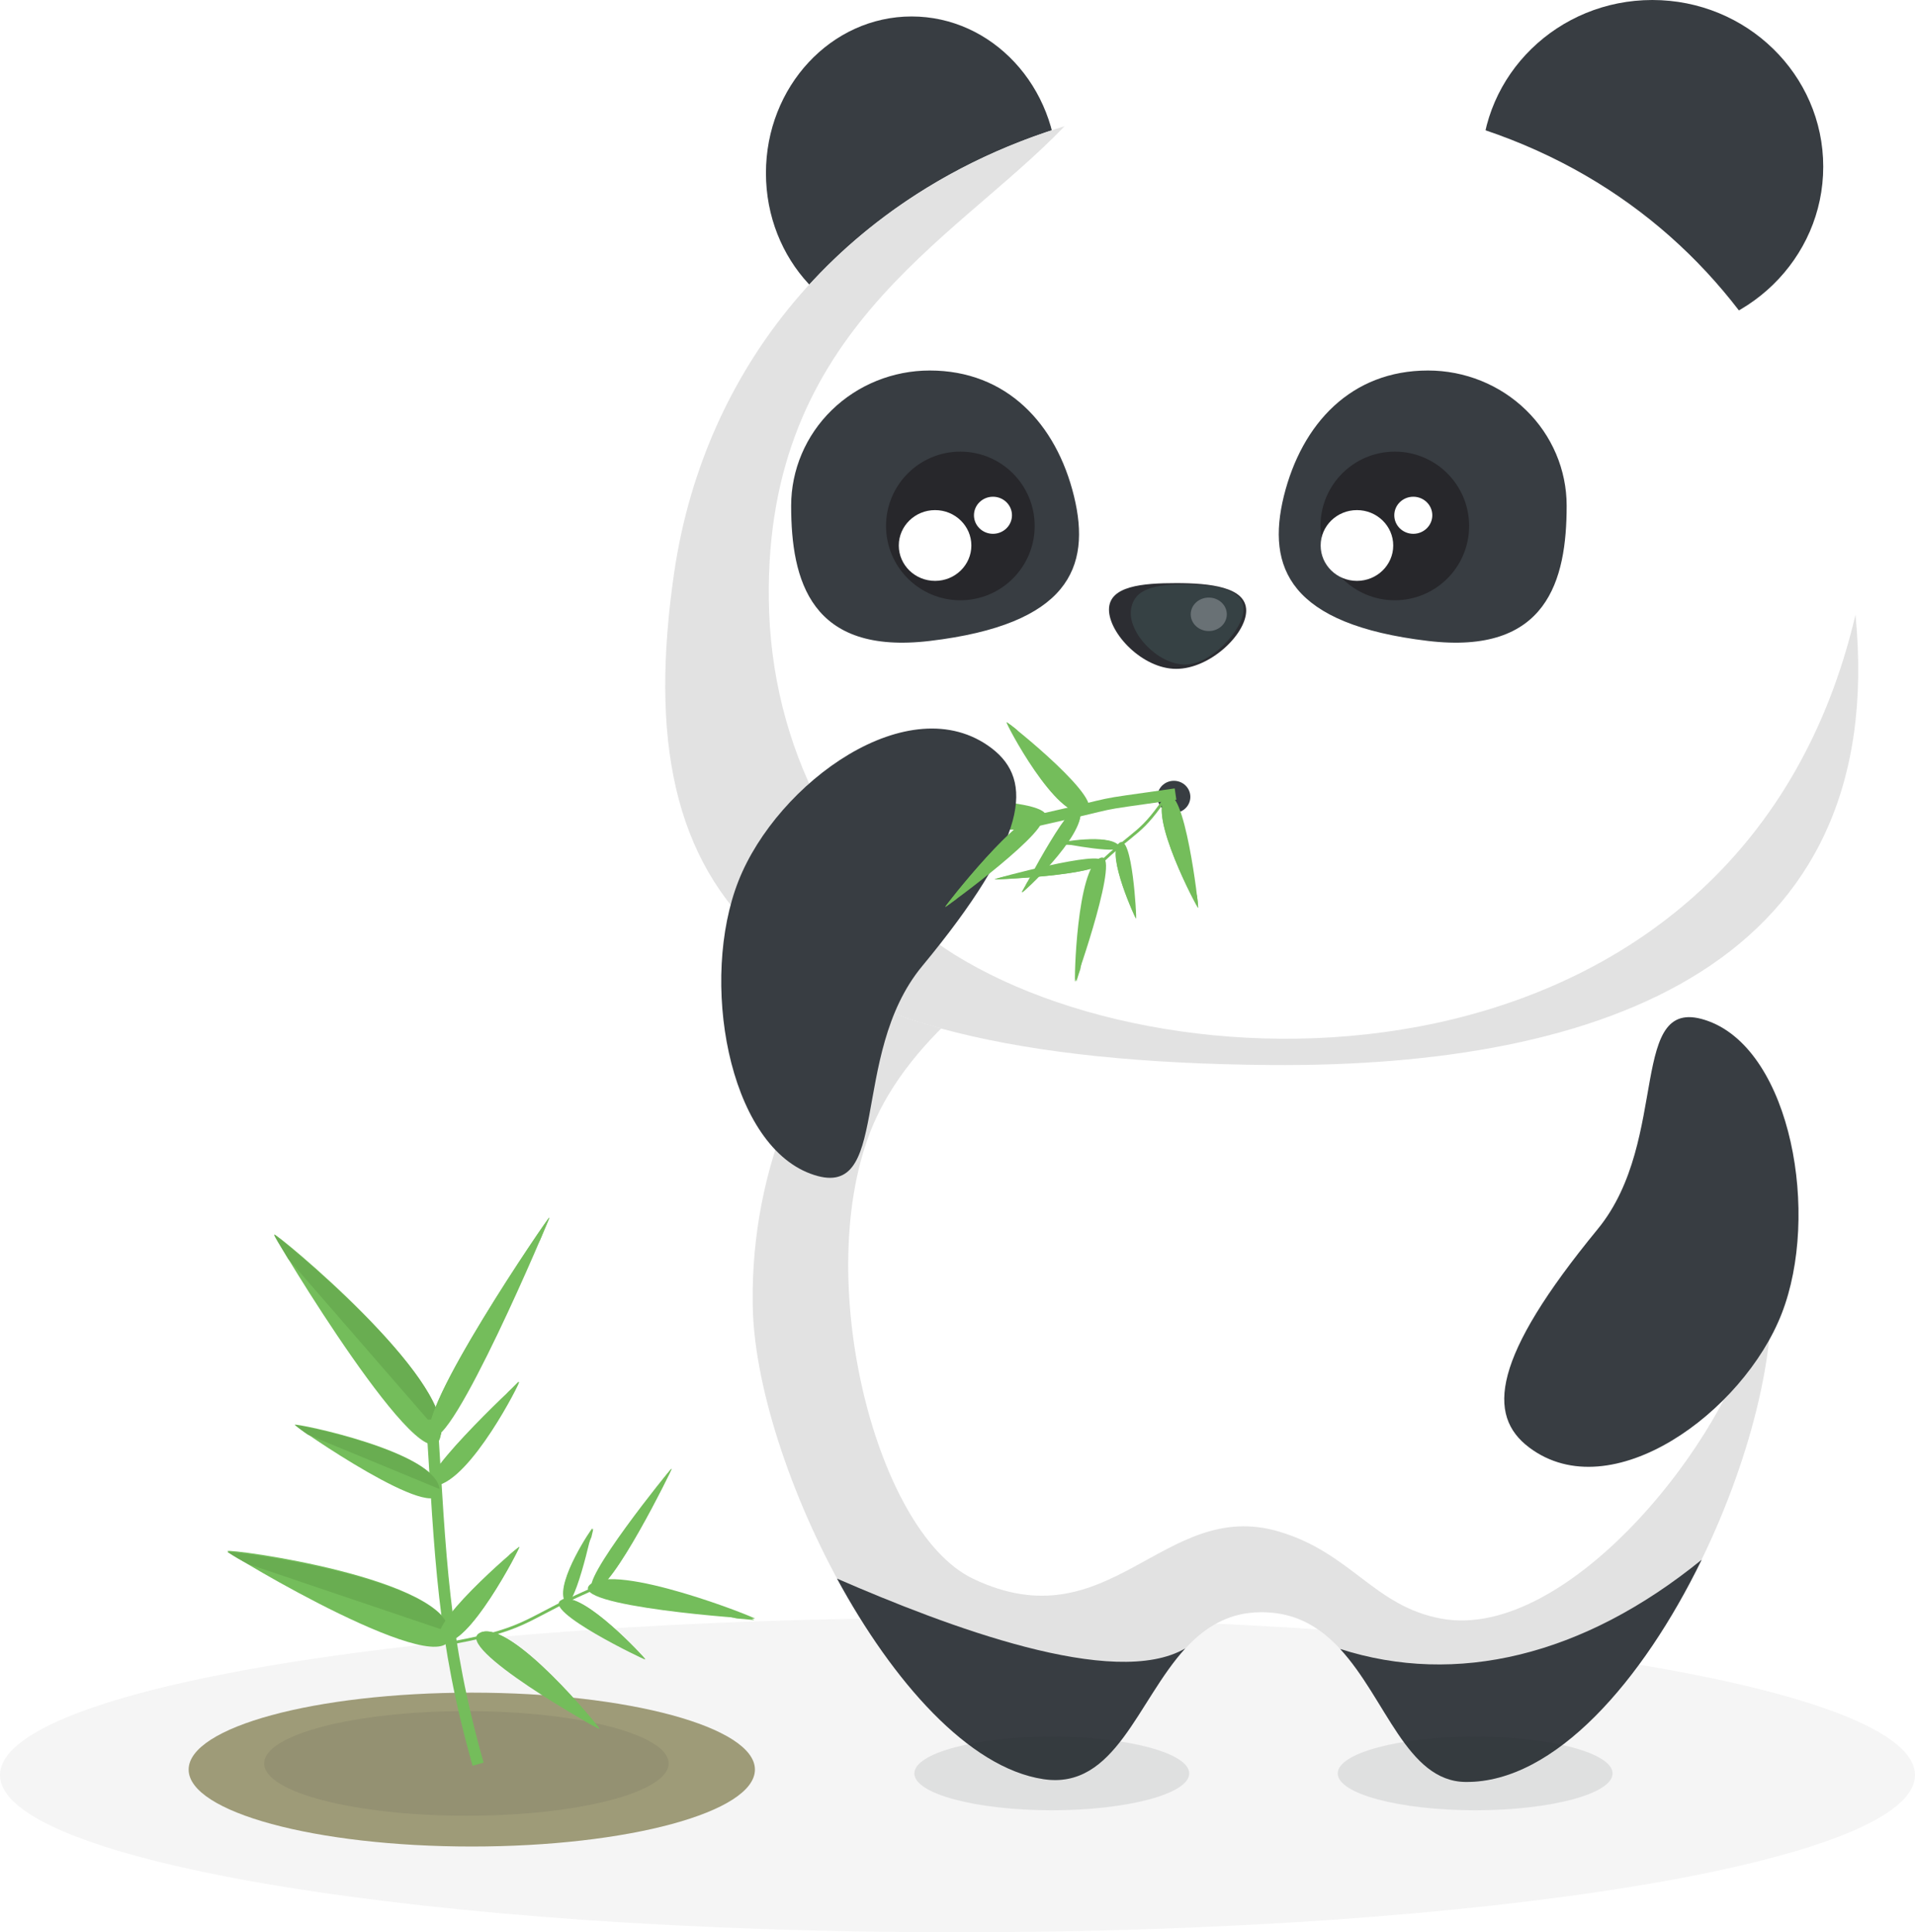 <svg width="335" height="338" viewBox="0 0 335 338" version="1.1" xmlns="http://www.w3.org/2000/svg" xmlns:xlink="http://www.w3.org/1999/xlink">
    <style>
        #panda_eat_shadow { filter: url(#panda_eat_filter0_d); }
        #panda_eat_shadow_left { filter: url(#panda_eat_filter1_d); }
        #panda_eat_shadow_right { filter: url(#panda_eat_filter2_d); }

        <!--mouth-->
        #panda_eat_mouth {
        animation: panda_eat_mouth 0.8s infinite alternate ease;
        }
        @keyframes panda_eat_mouth {
        0%   { transform: scale(1); }
        100%   { transform: scale(1.3); }
        }

        <!--bamboo-->
        #panda_eat_41, #panda_eat_42,
        #panda_eat_39, #panda_eat_40,
        #panda_eat_32, #panda_eat_33
        {
        animation: leaf_2 1s infinite alternate ease;
        }
        #panda_eat_30, #panda_eat_31
        {
        transform-origin: right;
        animation: leaf_2 1s infinite alternate ease;
        }

        @keyframes leaf_2 {
        0%   { transform: rotate(0deg); }
        100%   { transform: rotate(15deg); }
        }

        #panda_eat_27, #panda_eat_bamboo_small,
        #panda_eat_45, #panda_eat_46,
        #panda_eat_37, #panda_eat_38,
        #panda_eat_35, #panda_eat_36
        {
        transform-origin: bottom;
        animation: leaf_2_stroke 1s infinite alternate ease;
        animation-delay: 0.5s;
        }

        @keyframes leaf_2_stroke {
        0%   { transform: rotate(0deg); }
        100%   { transform: scaleY(0.98) rotate(3deg); }
        }

        <!--hand-left-->
        #panda_eat_left_hand
        {
        transform-origin: bottom;
        animation: hand_2_eat 1s infinite alternate ease;
        }

        @keyframes hand_2_eat {
        0%   { transform: rotate(0deg); }
        100%   { transform: rotate(1.5deg); }
        }

        <!--hand-right-->
        #panda_eat_right_hand
        {
        transform-origin: top;
        animation: hand_2_tummy 6s infinite ease;
        }

        @keyframes hand_2_tummy {
        0%   { transform: rotate(0deg); }
        25%   { transform: rotate(45deg) translate(-5px, 10px); }
        35%   { transform: rotate(40deg) translate(-7px, 10px); }
        45%   { transform: rotate(45deg) translate(-8px, 10px); }
        55%   { transform: rotate(40deg) translate(-6px, 10px); }
        65%   { transform: rotate(45deg) translate(-5px, 10px); }
        75%   { transform: rotate(40deg) translate(-5px, 10px); }
        85%   { transform: rotate(45deg) translate(-5px, 10px); }
        100%   { transform: rotate(0); }
        }

        <!--eye and near-->
        #panda_eat_16, #panda_eat_9, #panda_eat_6, #panda_eat_5, #panda_eat_4 {
        transform-origin: center;
        animation: eye_2 1s infinite alternate ease;
        }

        @keyframes eye_2 {
        0%   { transform: rotateX(0deg); }
        100%   { transform: rotateX(15deg); }
        }

    </style>
<g id="Canvas" transform="translate(6639 -1645)">
<g id="panda with bamboo">
<g id="Panda eats">
<g id="panda_eat_shadow">
<use xlink:href="#panda_eat_0_fill" transform="translate(-6639 1928)" fill="#333333" fill-opacity="0.05"/>
</g>
<g id="leaf_three">
<use xlink:href="#panda_eat_1_fill" transform="translate(-6498.03 1804.51)" fill="#91CE6A"/>
</g>
<g id="leaf_two">
<use xlink:href="#panda_eat_2_fill" transform="translate(-6497.3 1804.56)" fill="#80B25F"/>
</g>
<g id="body_eating_panda">
<g id="body">
<use xlink:href="#panda_eat_3_fill" transform="translate(-6507.33 1784.85)" fill="#E2E2E2"/>
</g>
<g id="panda_eat_4">
<use xlink:href="#panda_eat_4_fill" transform="translate(-6490.62 1793.69)" fill="#FFFFFF"/>
</g>
</g>
<g id="panda_eat_5">
<use xlink:href="#panda_eat_5_fill" transform="translate(-6505.01 1647.88)" fill="#383D42"/>
</g>
<g id="panda_eat_6">
<use xlink:href="#panda_eat_6_fill" transform="translate(-6379.85 1645)" fill="#383D42"/>
</g>
<g id="head_eating_panda">
<g id="head">
<use xlink:href="#panda_eat_7_fill" transform="translate(-6522.59 1661.91)" fill="#FFFFFF"/>
</g>
<g id="head_shadow">
<use xlink:href="#panda_eat_8_fill" transform="translate(-6522.63 1667.08)" fill="#E2E2E2"/>
</g>
</g>
<g id="left_eye">
<g id="panda_eat_9">
<use xlink:href="#panda_eat_9_fill" transform="translate(-6500.6 1709.81)" fill="#383D42"/>
</g>
<g id="Vector">
<use xlink:href="#panda_eat_10_fill" transform="translate(-6484 1724)" fill="#27272B"/>
</g>
<g id="Vector">
<use xlink:href="#panda_eat_11_fill" transform="translate(-6468.62 1731.89)" fill="#FFFFFF"/>
</g>
<g id="Vector">
<use xlink:href="#panda_eat_12_fill" transform="translate(-6481.77 1734.23)" fill="#FFFFFF"/>
</g>
</g>
<g id="nose">
<g id="Vector">
<use xlink:href="#panda_eat_13_fill" transform="translate(-6445 1747)" fill="#2C2D32"/>
</g>
<g id="Vector">
<use xlink:href="#panda_eat_14_fill" transform="translate(-6441.19 1747.23)" fill="#364144"/>
</g>
<g id="Vector">
<use xlink:href="#panda_eat_15_fill" transform="translate(-6430.7 1749.53)" fill="#697175"/>
</g>
</g>
<g id="right_eye">
<g id="panda_eat_16">
<use xlink:href="#panda_eat_16_fill" transform="translate(-6415.3 1709.81)" fill="#383D42"/>
</g>
<g id="Vector">
<use xlink:href="#panda_eat_17_fill" transform="translate(-6408 1724)" fill="#27272B"/>
</g>
<g id="Vector">
<use xlink:href="#panda_eat_18_fill" transform="translate(-6395.09 1731.89)" fill="#FFFFFF"/>
</g>
<g id="Vector">
<use xlink:href="#panda_eat_19_fill" transform="translate(-6407.97 1734.23)" fill="#FFFFFF"/>
</g>
</g>
<g id="left_leg">
<use xlink:href="#panda_eat_20_fill" transform="translate(-6492.58 1921.13)" fill="#383D42"/>
</g>
<g id="right_leg">
<use xlink:href="#panda_eat_21_fill" transform="translate(-6404.56 1917.83)" fill="#383D42"/>
</g>
<g id="panda_eat_shadow_left" opacity="0.2">
<use xlink:href="#panda_eat_22_fill" transform="translate(-6479.05 1948.77)" fill="#22252B" fill-opacity="0.5"/>
</g>
<g id="panda_eat_shadow_right" opacity="0.2">
<use xlink:href="#panda_eat_23_fill" transform="translate(-6404.99 1948.77)" fill="#22252B" fill-opacity="0.5"/>
</g>
<g id="panda_eat_mouth">
<use xlink:href="#panda_eat_24_fill" transform="translate(-6436.53 1781.58)" fill="#383D42"/>
</g>
<g id="panda_eat_bamboo">
<g id="Vector">
<use xlink:href="#panda_eat_25_fill" transform="matrix(0.709 0.706 0.677 -0.736 -6477.37 1784.78)" fill="#74BD5B"/>
</g>
<g id="Vector">
<use xlink:href="#panda_eat_26_fill" transform="matrix(0.709 0.706 0.677 -0.736 -6477.34 1784.77)" fill="#74BD5B"/>
</g>
<g id="panda_eat_27">
<use xlink:href="#panda_eat_27_stroke" transform="matrix(0.729 0.685 0.692 -0.722 -6458.59 1788.75)" fill="#74BD5B"/>
</g>
<g id="Vector">
<use xlink:href="#panda_eat_28_fill" transform="matrix(0.729 0.685 0.692 -0.722 -6462.83 1798.67)" fill="#74BD5B"/>
</g>
<g id="Vector">
<use xlink:href="#panda_eat_29_fill" transform="matrix(0.729 0.685 0.692 -0.722 -6462 1799.45)" fill="#74BD5B"/>
</g>
<g id="panda_eat_30">
<use xlink:href="#panda_eat_30_fill" transform="matrix(0.729 0.685 0.692 -0.722 -6465.46 1773.98)" fill="#74BD5B"/>
</g>
<g id="panda_eat_31">
<use xlink:href="#panda_eat_31_fill" transform="matrix(0.729 0.685 0.692 -0.722 -6465.38 1774.01)" fill="#74BD5B"/>
</g>
<g id="panda_eat_32">
<use xlink:href="#panda_eat_32_fill" transform="matrix(0.128 0.992 0.993 -0.119 -6453.62 1795.88)" fill="#74BD5B"/>
</g>
<g id="panda_eat_33">
<use xlink:href="#panda_eat_33_fill" transform="matrix(0.128 0.992 0.993 -0.119 -6453.42 1795.99)" fill="#74BD5B"/>
</g>
<g id="Vector">
<use xlink:href="#panda_eat_34_stroke" transform="matrix(0.128 0.992 0.993 -0.119 -6448.61 1785.14)" fill="#74BD5B"/>
</g>
<g id="panda_eat_35">
<use xlink:href="#panda_eat_35_fill" transform="matrix(0.128 0.992 0.993 -0.119 -6465.22 1797.19)" fill="#74BD5B"/>
</g>
<g id="panda_eat_36">
<use xlink:href="#panda_eat_36_fill" transform="matrix(0.128 0.992 0.993 -0.119 -6465.1 1798.12)" fill="#74BD5B"/>
</g>
<g id="panda_eat_37">
<use xlink:href="#panda_eat_37_fill" transform="matrix(0.128 0.992 0.993 -0.119 -6453.62 1792.3)" fill="#74BD5B"/>
</g>
<g id="panda_eat_38">
<use xlink:href="#panda_eat_38_fill" transform="matrix(0.128 0.992 0.993 -0.119 -6453.59 1792.38)" fill="#74BD5B"/>
</g>
<g id="panda_eat_39">
<use xlink:href="#panda_eat_39_fill" transform="matrix(0.128 0.992 0.993 -0.119 -6444.11 1792.44)" fill="#74BD5B"/>
</g>
<g id="panda_eat_40">
<use xlink:href="#panda_eat_40_fill" transform="matrix(0.128 0.992 0.993 -0.119 -6444.13 1792.63)" fill="#74BD5B"/>
</g>
<g id="panda_eat_41">
<use xlink:href="#panda_eat_41_fill" transform="matrix(0.128 0.992 0.993 -0.119 -6436.15 1784.35)" fill="#74BD5B"/>
</g>
<g id="panda_eat_42">
<use xlink:href="#panda_eat_42_fill" transform="matrix(0.128 0.992 0.993 -0.119 -6436.1 1784.64)" fill="#74BD5B"/>
</g>
</g>
<g id="panda_eat_right_hand">
<use xlink:href="#panda_eat_43_fill" transform="matrix(-1 0.004 -0.004 -1 -6324.2 1901.43)" fill="#383D42"/>
</g>
<g id="panda_eat_left_hand">
<use xlink:href="#panda_eat_44_fill" transform="translate(-6512.83 1772.44)" fill="#383D42"/>
</g>
<g id="panda_eat_45">
<use xlink:href="#panda_eat_45_fill" transform="matrix(0.754 0.656 0.688 -0.725 -6474.21 1803.13)" fill="#74BD5B"/>
</g>
<g id="panda_eat_46">
<use xlink:href="#panda_eat_46_fill" transform="matrix(0.754 0.656 0.688 -0.725 -6474.21 1803.15)" fill="#74BD5B"/>
</g>
</g>
<g id="ground">
<g id="Ellipse">
<use xlink:href="#panda_eat_47_fill" transform="translate(-6606 1941.08)" fill="#9E9B78"/>
</g>
<g id="Ellipse">
<use xlink:href="#panda_eat_48_fill" transform="translate(-6592.79 1944.31)" fill="#949172"/>
</g>
</g>
<g id="panda_eat_bamboo_small">
<g id="Vector">
<use xlink:href="#panda_eat_49_fill" transform="matrix(0.865 0.502 -0.508 0.862 -6591.01 1860.92)" fill="#74BD5B"/>
</g>
<g id="Vector">
<use xlink:href="#panda_eat_50_fill" transform="matrix(0.865 0.502 -0.508 0.862 -6591.01 1860.97)" fill="#69AD51"/>
</g>
<g id="Vector">
<use xlink:href="#panda_eat_51_stroke" transform="matrix(0.865 0.502 -0.508 0.862 -6563.46 1893.29)" fill="#74BD5B"/>
</g>
<g id="Vector">
<use xlink:href="#panda_eat_52_fill" transform="matrix(0.865 0.502 -0.508 0.862 -6543.81 1857.46)" fill="#74BD5B"/>
</g>
<g id="Vector">
<use xlink:href="#panda_eat_53_fill" transform="matrix(0.865 0.502 -0.508 0.862 -6543.78 1857.45)" fill="#74BD5B"/>
</g>
<g id="Vector">
<use xlink:href="#panda_eat_54_fill" transform="matrix(0.865 0.502 -0.508 0.862 -6552.31 1884.32)" fill="#74BD5B"/>
</g>
<g id="Vector">
<use xlink:href="#panda_eat_55_fill" transform="matrix(0.865 0.502 -0.508 0.862 -6550.99 1885.09)" fill="#74BD5B"/>
</g>
<g id="Vector">
<use xlink:href="#panda_eat_56_fill" transform="matrix(0.865 0.502 -0.508 0.862 -6584.98 1890.04)" fill="#74BD5B"/>
</g>
<g id="Vector">
<use xlink:href="#panda_eat_57_fill" transform="matrix(0.865 0.502 -0.508 0.862 -6584.92 1890.13)" fill="#69AD51"/>
</g>
<g id="Vector">
<use xlink:href="#panda_eat_58_fill" transform="matrix(0.865 0.502 -0.508 0.862 -6594.33 1908.07)" fill="#74BD5B"/>
</g>
<g id="Vector">
<use xlink:href="#panda_eat_59_fill" transform="matrix(0.865 0.502 -0.508 0.862 -6594.35 1908.16)" fill="#69AD51"/>
</g>
<g id="Vector">
<use xlink:href="#panda_eat_60_fill" transform="matrix(0.865 0.502 -0.508 0.862 -6552.13 1913.26)" fill="#74BD5B"/>
</g>
<g id="Vector">
<use xlink:href="#panda_eat_61_fill" transform="matrix(0.865 0.502 -0.508 0.862 -6550.81 1914.05)" fill="#74BD5B"/>
</g>
<g id="Vector">
<use xlink:href="#panda_eat_62_fill" transform="matrix(0.865 0.502 -0.508 0.862 -6531.11 1914.1)" fill="#74BD5B"/>
</g>
<g id="Vector">
<use xlink:href="#panda_eat_63_fill" transform="matrix(0.865 0.502 -0.508 0.862 -6531.08 1914.4)" fill="#74BD5B"/>
</g>
<g id="Vector">
<use xlink:href="#panda_eat_64_stroke" transform="matrix(0.865 0.502 -0.508 0.862 -6548.67 1913.58)" fill="#74BD5B"/>
</g>
<g id="Vector">
<use xlink:href="#panda_eat_65_fill" transform="matrix(0.865 0.502 -0.508 0.862 -6523.39 1900.8)" fill="#74BD5B"/>
</g>
<g id="Vector">
<use xlink:href="#panda_eat_66_fill" transform="matrix(0.865 0.502 -0.508 0.862 -6522.31 1901.43)" fill="#74BD5B"/>
</g>
<g id="Vector">
<use xlink:href="#panda_eat_67_fill" transform="matrix(0.865 0.502 -0.508 0.862 -6535.5 1912.25)" fill="#74BD5B"/>
</g>
<g id="Vector">
<use xlink:href="#panda_eat_68_fill" transform="matrix(0.865 0.502 -0.508 0.862 -6535.43 1912.33)" fill="#74BD5B"/>
</g>
<g id="Vector">
<use xlink:href="#panda_eat_69_fill" transform="matrix(0.865 0.502 -0.508 0.862 -6540.34 1923.78)" fill="#74BD5B"/>
</g>
<g id="Vector">
<use xlink:href="#panda_eat_70_fill" transform="matrix(0.865 0.502 -0.508 0.862 -6540.1 1923.86)" fill="#74BD5B"/>
</g>
<g id="Vector">
<use xlink:href="#panda_eat_71_fill" transform="matrix(0.865 0.502 -0.508 0.862 -6554.48 1929.2)" fill="#74BD5B"/>
</g>
<g id="Vector">
<use xlink:href="#panda_eat_72_fill" transform="matrix(0.865 0.502 -0.508 0.862 -6554.15 1929.41)" fill="#74BD5B"/>
</g>
</g>
</g>
</g>
<defs>
    <filter id="panda_eat_filter0_d" filterUnits="userSpaceOnUse" x="-6649" y="1918" width="355" height="75" color-interpolation-filters="sRGB">
        <feGaussianBlur stdDeviation="3"/>
    </filter>
    <filter id="panda_eat_filter1_d" filterUnits="userSpaceOnUse" x="-6490" y="1938" width="70" height="34" color-interpolation-filters="sRGB">
        <feGaussianBlur stdDeviation="3"/>
    </filter>
    <filter id="panda_eat_filter2_d" filterUnits="userSpaceOnUse" x="-6415" y="1938" width="69" height="34" color-interpolation-filters="sRGB">
        <feGaussianBlur stdDeviation="3"/>
    </filter>
<path id="panda_eat_0_fill" d="M 335 27.5C 335 42.688 260.008 55 167.5 55C 74.992 55 0 42.688 0 27.5C 0 12.312 74.992 0 167.5 0C 260.008 0 335 12.312 335 27.5Z"/>
<path id="panda_eat_1_fill" d="M 0.488 31.884C -4.672 26.127 32.804 -0.24 33.063 0.002C 33.322 0.244 5.96 38.147 0.488 31.884Z"/>
<path id="panda_eat_2_fill" d="M 28.83 2.305L 9.22322e-06 32.124C 6.001 37.051 32.478 0.147 32.327 1.15639e-05C 31.113 0.695 29.944 1.465 28.83 2.305L 28.83 2.305Z"/>
<path id="panda_eat_3_fill" d="M 178.2 87.846C 178.2 118.045 151.734 172.105 124.695 171.842C 110.394 171.705 108.958 143.885 90.803 142.243C 69.01 140.275 69.01 174.115 50.866 171.368C 25.91 167.621 0.005 115.708 0.005 87.846C -0.124 76.356 2.084 64.955 6.504 54.302C 10.923 43.65 17.465 33.959 25.752 25.788C 34.038 17.619 43.904 11.133 54.778 6.706C 65.653 2.279 77.319 -9.60614e-06 89.103 -9.60614e-06C 100.887 -9.60614e-06 112.553 2.279 123.427 6.706C 134.302 11.133 144.167 17.619 152.454 25.788C 160.74 33.959 167.282 43.65 171.702 54.302C 176.121 64.955 178.33 76.356 178.2 87.846L 178.2 87.846Z"/>
<path id="panda_eat_4_fill" d="M 159.236 80.007C 155.037 102.195 126.013 138.53 103.756 134.446C 91.98 132.288 87.986 122.92 75.282 119.194C 55.13 113.279 45.782 138.898 21.831 127.457C 4.388 119.12 -6.999 72.523 4.896 46.861C 18.927 16.61 75.725 -8.367 111.97 2.653C 148.216 13.674 165 49.798 159.236 80.007Z"/>
<path id="panda_eat_5_fill" d="M 25.487 54.795C 39.563 54.795 50.974 42.528 50.974 27.397C 50.974 12.266 39.563 0 25.487 0C 11.411 0 0 12.266 0 27.397C 0 42.528 11.411 54.795 25.487 54.795Z"/>
<path id="panda_eat_6_fill" d="M 29.899 58.313C 46.411 58.313 59.798 45.259 59.798 29.156C 59.798 13.054 46.411 0 29.899 0C 13.386 0 0 13.054 0 29.156C 0 45.259 13.386 58.313 29.899 58.313Z"/>
<path id="panda_eat_7_fill" d="M 208.142 89.816C 214.618 151.507 164.567 169.896 105.741 169.391C 17.383 168.633 -6.784 140.782 1.538 83.427C 8.564 35.009 49.03 -8.99416e-06 105.741 -8.99416e-06C 169.414 0.042 203.274 43.282 208.142 89.816Z"/>
<path id="panda_eat_8_fill" d="M 50.567 144.876C 32.519 133.656 19.178 111.12 18.185 85.122C 16.393 36.24 50.156 20.536 69.866 -5.13952e-06C 32.422 11.42 6.97 40.819 1.541 78.248C -6.792 135.603 17.376 163.507 105.745 164.212C 164.312 164.707 214.157 146.487 208.221 85.437C 188.673 168.749 92.587 171.001 50.567 144.876Z"/>
<path id="panda_eat_9_fill" d="M 49.479 21.988C 52.533 34.493 48.497 44.419 24.254 47.303C 3.4 49.787 1.18584e-05 36.714 1.18584e-05 23.651C 1.18584e-05 17.379 2.555 11.363 7.104 6.927C 11.652 2.492 17.821 -8.99416e-06 24.254 -8.99416e-06C 37.649 -8.99416e-06 46.381 9.273 49.479 21.988Z"/>
<path id="panda_eat_10_fill" d="M 13 26C 20.18 26 26 20.18 26 13C 26 5.82 20.18 2.53616e-06 13 2.53616e-06C 5.82 2.53616e-06 0 5.82 0 13C 0 20.18 5.82 26 13 26Z"/>
<path id="panda_eat_11_fill" d="M 3.324 6.484C 5.161 6.484 6.649 5.032 6.649 3.242C 6.649 1.451 5.161 3.2122e-06 3.324 3.2122e-06C 1.488 3.2122e-06 0 1.451 0 3.242C 0 5.032 1.488 6.484 3.324 6.484Z"/>
<path id="panda_eat_12_fill" d="M 6.347 12.378C 9.852 12.378 12.694 9.607 12.694 6.189C 12.694 2.771 9.852 -3.53342e-06 6.347 -3.53342e-06C 2.842 -3.53342e-06 0 2.771 0 6.189C 0 9.607 2.842 12.378 6.347 12.378Z"/>
<path id="panda_eat_13_fill" d="M 24 4.809C 24 8.959 17.67 15 11.756 15C 5.842 15 6.62326e-06 8.783 6.62326e-06 4.632C 6.62326e-06 0.482 5.896 -6.78587e-06 11.756 -6.78587e-06C 17.616 -6.78587e-06 24 0.658 24 4.809Z"/>
<path id="panda_eat_14_fill" d="M 19.716 4.632C 19.49 8.023 14.046 14.055 9.443 14.009C 4.632 13.962 -0.432 8.45 0.029 4.512C 0.49 0.574 4.551 -6.78587e-06 9.452 -6.78587e-06C 14.353 -6.78587e-06 19.978 0.639 19.716 4.632Z"/>
<path id="panda_eat_15_fill" d="M 3.156 5.855C 4.899 5.855 6.312 4.545 6.312 2.928C 6.312 1.311 4.899 -3.11019e-06 3.156 -3.11019e-06C 1.413 -3.11019e-06 0 1.311 0 2.928C 0 4.545 1.413 5.855 3.156 5.855Z"/>
<path id="panda_eat_16_fill" d="M 0.884 21.988C -2.17 34.493 1.866 44.419 26.109 47.303C 46.963 49.787 50.363 36.714 50.363 23.651C 50.363 17.379 47.808 11.363 43.259 6.927C 38.711 2.492 32.542 -5.98319e-14 26.109 1.07609e-27C 12.671 -5.98319e-14 4.036 9.273 0.884 21.988Z"/>
<path id="panda_eat_17_fill" d="M 13 26C 20.18 26 26 20.18 26 13C 26 5.82 20.18 0 13 0C 5.82 0 0 5.82 0 13C 0 20.18 5.82 26 13 26Z"/>
<path id="panda_eat_18_fill" d="M 3.325 6.484C 5.161 6.484 6.649 5.032 6.649 3.242C 6.649 1.451 5.161 3.2122e-06 3.325 3.2122e-06C 1.488 3.2122e-06 -2.3058e-06 1.451 -2.3058e-06 3.242C -2.3058e-06 5.032 1.488 6.484 3.325 6.484Z"/>
<path id="panda_eat_19_fill" d="M 6.347 12.378C 9.852 12.378 12.694 9.607 12.694 6.189C 12.694 2.771 9.852 -3.53342e-06 6.347 -3.53342e-06C 2.842 -3.53342e-06 -2.6352e-06 2.771 -2.6352e-06 6.189C -2.6352e-06 9.607 2.842 12.378 6.347 12.378Z"/>
<path id="panda_eat_20_fill" d="M 36.105 35.082C 48.68 36.987 52.544 21.399 60.931 12.21C 48.486 19.473 19.245 8.357 3.95281e-06 -2.05581e-05C 9.768 17.978 23.034 33.114 36.105 35.082Z"/>
<path id="panda_eat_21_fill" d="M -9.22322e-06 15.61C 8.02 24.304 11.646 38.766 21.944 38.872C 37.562 39.029 52.998 21.041 63.241 2.82674e-05C 42.474 16.883 20.282 22.125 -9.22322e-06 15.61Z"/>
<path id="panda_eat_22_fill" d="M 24.044 12.883C 37.323 12.883 48.088 9.999 48.088 6.442C 48.088 2.884 37.323 0 24.044 0C 10.765 0 0 2.884 0 6.442C 0 9.999 10.765 12.883 24.044 12.883Z"/>
<path id="panda_eat_23_fill" d="M 24.044 12.883C 37.323 12.883 48.088 9.999 48.088 6.442C 48.088 2.884 37.323 0 24.044 0C 10.765 0 0 2.884 0 6.442C 0 9.999 10.765 12.883 24.044 12.883Z"/>
<path id="panda_eat_24_fill" d="M 2.882 5.621C 4.474 5.621 5.764 4.362 5.764 2.81C 5.764 1.258 4.474 -5.78196e-06 2.882 -5.78196e-06C 1.29 -5.78196e-06 0 1.258 0 2.81C 0 4.362 1.29 5.621 2.882 5.621Z"/>
<path id="panda_eat_25_fill" d="M 17.888 11.693C 19.008 18.462 0.073 0.357 0 0.017C -0.072 -0.323 16.696 4.458 17.888 11.693Z"/>
<path id="panda_eat_26_fill" d="M 1.762 1.778L 17.826 11.359C 16.24 4.285 -0.031 -0.174 3.81742e-05 0.005C 0.031 0.184 0.684 0.739 1.762 1.778Z"/>
<path id="panda_eat_27_stroke" d="M 15.637 20.194C 10.372 13.524 9.269 12.209 8.177 10.622C 7.049 8.984 6.019 7.193 0.831 -0.556L -0.831 0.556C 4.268 8.173 5.423 10.149 6.53 11.756C 7.671 13.415 8.851 14.824 14.067 21.433L 15.637 20.194Z"/>
<path id="panda_eat_28_fill" d="M 1.066 17.48C -2.325 20.172 3.446 0.151 3.596 0.001C 3.746 -0.148 4.701 14.526 1.066 17.48Z"/>
<path id="panda_eat_29_fill" d="M 1.874 1.888L 2.74489e-05 17.348C 3.448 14.189 2.473 -0.074 2.38 0C 2.286 0.075 2.211 0.748 1.874 1.888Z"/>
<path id="panda_eat_30_fill" d="M 20.801 1.58C 23.181 5.712 0.189 3.88 0.001 3.674C -0.186 3.468 18.29 -2.869 20.801 1.58Z"/>
<path id="panda_eat_31_fill" d="M 2.081 3.9L 20.613 1.376C 17.69 -2.699 -0.149 3.564 0.001 3.657C 0.689 3.779 1.383 3.861 2.081 3.9L 2.081 3.9Z"/>
<path id="panda_eat_32_fill" d="M 0.055 7.075C -1.251 11.185 20.928 0.21 21.004 0.01C 21.079 -0.191 1.412 2.791 0.055 7.075Z"/>
<path id="panda_eat_33_fill" d="M 18.813 1.005L -2.75952e-05 6.893C 1.859 2.609 20.923 -0.098 20.873 0.003C 20.823 0.103 20.069 0.379 18.813 1.005Z"/>
<path id="panda_eat_34_stroke" d="M 0.164 14.579C 3.828 11.412 5.221 9.806 6.45 7.978C 7.678 6.153 8.71 4.163 11.716 0.15L 11.315 -0.15C 8.303 3.872 7.234 5.917 6.036 7.699C 4.84 9.477 3.483 11.05 -0.163 14.201L 0.164 14.579Z"/>
<path id="panda_eat_35_fill" d="M 0.789 19.093C -1.346 19.569 1.517 0.025 1.618 7.40054e-05C 1.718 -0.025 3.125 18.742 0.789 19.093Z"/>
<path id="panda_eat_36_fill" d="M 0.427 1.804L -6.13227e-06 19.068C 2.16 18.091 0.779 -0.025 0.728 7.49058e-05C 0.678 0.025 0.578 0.702 0.427 1.804Z"/>
<path id="panda_eat_37_fill" d="M 1.751 10.149C 3.936 11.703 0.219 0.127 0.119 0.001C 0.018 -0.124 -0.484 8.495 1.751 10.149Z"/>
<path id="panda_eat_38_fill" d="M 0.515 1.052L 1.67 10.023C -0.565 8.193 0.063 -1.22345e-05 0.138 -1.22345e-05C 0.213 -1.22345e-05 0.314 0.401 0.515 1.052Z"/>
<path id="panda_eat_39_fill" d="M 0.11 0.912C -1.422 3.417 13.498 2.24 13.599 2.139C 13.699 2.039 1.743 -1.669 0.11 0.912Z"/>
<path id="panda_eat_40_fill" d="M 12.006 2.257L 1.22645e-05 0.804C 1.884 -1.576 13.438 2.082 13.413 2.132L 12.006 2.257Z"/>
<path id="panda_eat_41_fill" d="M 0.166 1.147C -2.12 4.63 20.009 4.355 20.109 4.204C 20.21 4.054 2.552 -2.611 0.166 1.147Z"/>
<path id="panda_eat_42_fill" d="M 17.758 4.265L 0 0.983C 2.813 -2.425 19.918 4.115 19.843 4.19C 19.15 4.255 18.454 4.28 17.758 4.265Z"/>
<path id="panda_eat_43_fill" d="M 35.149 41.562C 53.726 19.121 54.719 9.059 47.271 3.417C 32.979 -7.404 9.815 9.427 3.015 26.658C -3.786 43.889 1.137 72.434 15.579 77.855C 30.022 83.276 22.131 57.277 35.149 41.562Z"/>
<path id="panda_eat_44_fill" d="M 35.148 41.562C 53.724 19.121 54.717 9.059 47.269 3.417C 32.978 -7.404 9.815 9.427 3.015 26.658C -3.785 43.888 1.137 72.434 15.579 77.855C 30.021 83.275 22.131 57.277 35.148 41.562Z"/>
<path id="panda_eat_45_fill" d="M 1.994 23.036C 5.233 23.599 0.908 0.052 0.761 0C 0.614 -0.052 -1.484 22.473 1.994 23.036Z"/>
<path id="panda_eat_46_fill" d="M 1.188 2.187L 1.832 22.997C -1.444 21.831 0.654 -0.013 0.746 2.68884e-06C 0.838 0.013 0.912 0.851 1.188 2.187Z"/>
<path id="panda_eat_47_fill" d="M 99.062 13.458C 99.062 20.891 76.886 26.917 49.531 26.917C 22.176 26.917 0 20.891 0 13.458C 0 6.026 22.176 0 49.531 0C 76.886 0 99.062 6.026 99.062 13.458Z"/>
<path id="panda_eat_48_fill" d="M 70.759 9.152C 70.759 14.206 54.919 18.303 35.379 18.303C 15.84 18.303 0 14.206 0 9.152C 0 4.097 15.84 0 35.379 0C 54.919 0 70.759 4.097 70.759 9.152Z"/>
<path id="panda_eat_49_fill" d="M 43.026 16.088C 45.719 25.402 0.175 0.492 0.001 0.023C -0.174 -0.445 40.16 6.134 43.026 16.088Z"/>
<path id="panda_eat_50_fill" d="M 4.238 2.446L 42.876 15.629C 39.062 5.896 -0.075 -0.239 9.18201e-05 0.007C 0.075 0.254 1.645 1.017 4.238 2.446Z"/>
<path id="panda_eat_51_stroke" d="M 38.285 47.35C 21.798 31.496 14.528 19.715 0.829 -0.56L -0.829 0.56C 12.842 20.792 20.23 32.763 36.898 48.792L 38.285 47.35Z"/>
<path id="panda_eat_52_fill" d="M 2.701 43.341C 7.088 44.4 1.23 0.099 1.031 0C 0.831 -0.098 -2.01 42.281 2.701 43.341Z"/>
<path id="panda_eat_53_fill" d="M 1.609 4.115L 2.481 43.267C -1.956 41.074 0.886 -0.025 1.01 5.05888e-06C 1.135 0.025 1.235 1.602 1.609 4.115Z"/>
<path id="panda_eat_54_fill" d="M 1.418 23.039C -3.094 26.587 4.584 0.199 4.784 0.002C 4.983 -0.196 6.254 19.146 1.418 23.039Z"/>
<path id="panda_eat_55_fill" d="M 2.493 2.489L 3.65157e-05 22.866C 4.587 18.702 3.291 -0.098 3.166 0C 3.041 0.099 2.942 0.986 2.493 2.489Z"/>
<path id="panda_eat_56_fill" d="M 27.672 2.083C 30.838 7.528 0.251 5.113 0.002 4.842C -0.247 4.571 24.332 -3.781 27.672 2.083Z"/>
<path id="panda_eat_57_fill" d="M 2.768 5.141L 27.422 1.814C 23.533 -3.557 -0.198 4.697 0.001 4.82C 0.916 4.982 1.84 5.089 2.768 5.141L 2.768 5.141Z"/>
<path id="panda_eat_58_fill" d="M 40.983 2.622C 45.695 10.556 0.276 10.014 0.002 9.571C -0.273 9.127 36.023 -5.927 40.983 2.622Z"/>
<path id="panda_eat_59_fill" d="M 4.263 9.627L 40.733 2.235C 34.974 -5.502 -0.149 9.306 0 9.627C 1.42 9.717 2.844 9.717 4.263 9.627Z"/>
<path id="panda_eat_60_fill" d="M 1.343 20.993C -2.945 21.412 4.384 0.049 4.609 0C 4.833 -0.049 5.955 20.599 1.343 20.993Z"/>
<path id="panda_eat_61_fill" d="M 2.318 1.971L 1.52149e-05 20.943C 4.387 19.982 3.166 -0.025 3.066 -1.33536e-05C 2.775 0.641 2.525 1.299 2.318 1.971Z"/>
<path id="panda_eat_62_fill" d="M 0.074 9.325C -1.664 14.741 27.844 0.277 27.944 0.013C 28.044 -0.252 1.878 3.678 0.074 9.325Z"/>
<path id="panda_eat_63_fill" d="M 25.03 1.325L -3.67138e-05 9.085C 2.473 3.438 27.837 -0.129 27.77 0.004C 27.703 0.136 26.701 0.499 25.03 1.325Z"/>
<path id="panda_eat_64_stroke" d="M 0.163 21.947C 5.555 17.314 7.687 14.797 9.58 11.959C 11.469 9.125 13.091 6.022 17.514 0.15L 17.115 -0.15C 12.682 5.734 11.027 8.887 9.164 11.681C 7.303 14.471 5.206 16.955 -0.163 21.568L 0.163 21.947Z"/>
<path id="panda_eat_65_fill" d="M 1.05 25.163C -1.791 25.791 2.019 0.033 2.152 9.75335e-05C 2.286 -0.033 4.158 24.701 1.05 25.163Z"/>
<path id="panda_eat_66_fill" d="M 0.568 2.378L -8.15862e-06 25.13C 2.874 23.842 1.036 -0.033 0.969 9.87201e-05C 0.902 0.033 0.769 0.925 0.568 2.378Z"/>
<path id="panda_eat_67_fill" d="M 2.33 13.376C 5.237 15.423 0.291 0.167 0.158 0.002C 0.024 -0.163 -0.644 11.196 2.33 13.376Z"/>
<path id="panda_eat_68_fill" d="M 0.685 1.387L 2.222 13.209C -0.752 10.798 0.083 -1.61242e-05 0.183 -1.61242e-05C 0.284 -1.61242e-05 0.417 0.528 0.685 1.387Z"/>
<path id="panda_eat_69_fill" d="M 0.147 1.201C -1.892 4.504 17.959 2.952 18.092 2.819C 18.226 2.687 2.319 -2.2 0.147 1.201Z"/>
<path id="panda_eat_70_fill" d="M 15.974 2.975L 1.63172e-05 1.06C 2.506 -2.078 17.878 2.744 17.845 2.81L 15.974 2.975Z"/>
<path id="panda_eat_71_fill" d="M 0.22 1.512C -2.821 6.102 26.62 5.739 26.754 5.541C 26.888 5.343 3.395 -3.441 0.22 1.512Z"/>
<path id="panda_eat_72_fill" d="M 23.626 5.622L 2.03966e-05 1.296C 3.743 -3.195 26.5 5.423 26.4 5.522C 25.478 5.608 24.552 5.641 23.626 5.622Z"/>
</defs>
</svg>
